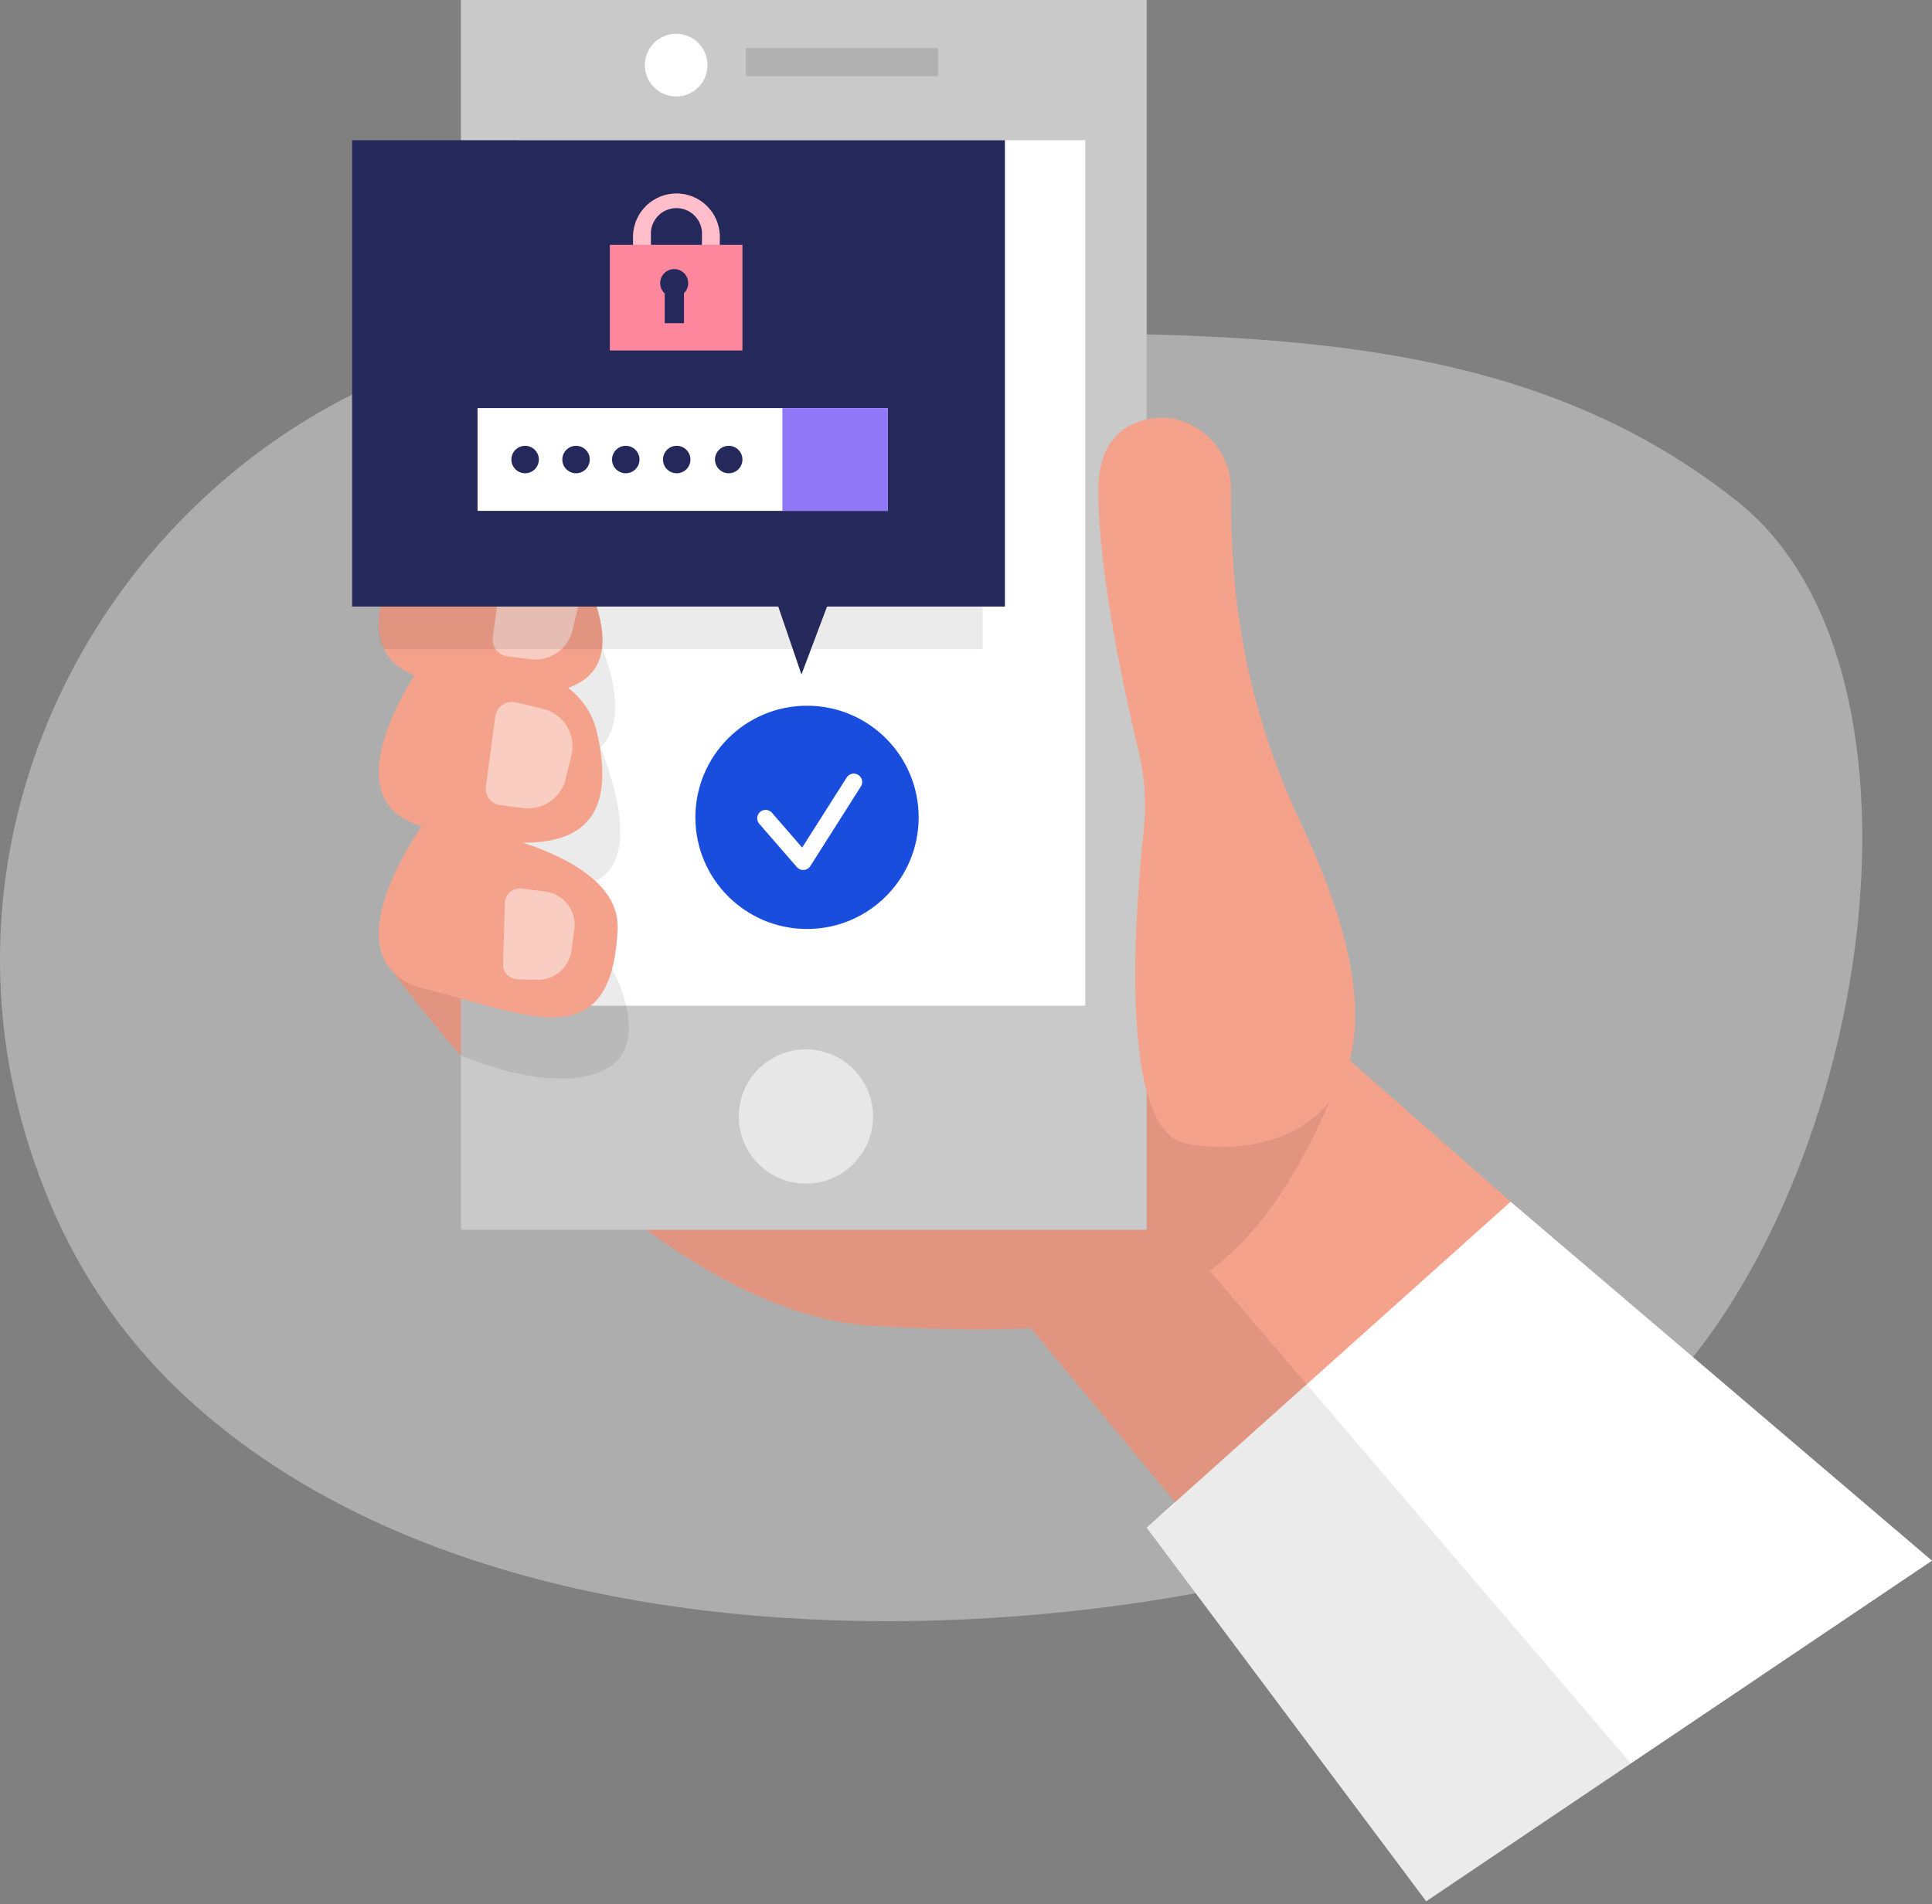 <svg width="350" height="345" viewBox="0 0 350 345" fill="none" xmlns="http://www.w3.org/2000/svg">
<rect x="0" y="0" width="350" height="345" fill="#808080" stroke="none"/>
<path opacity="0.45" d="M121.819 59.402C38.644 55.023 -22.677 138.046 8.059 215.502C13.369 229.16 21.585 241.5 32.137 251.668C100.283 317.05 246.257 294.947 291.622 260.868C336.988 226.788 355.568 123.541 314.871 90.954C264.215 50.492 197.327 63.381 121.819 59.402Z" fill="#E6E6E6"/>
<path d="M184.922 238.445L227.055 289.212L283.238 226.123L238.148 186.531L184.922 238.445Z" fill="#F4A28C"/>
<path d="M207.728 276.778L273.663 217.723L350 282.76L258.371 344.467L207.728 276.778Z" fill="white"/>
<path opacity="0.08" d="M212.785 222.805L295.449 319.504L258.372 344.466L207.729 276.777L212.979 272.287L186.704 240.583L212.785 222.805Z" fill="black"/>
<path d="M71.19 176.062C71.19 176.062 115.658 237.853 158.15 240.215C200.642 242.578 223.367 240.45 241.035 199.174L71.19 176.062Z" fill="#F4A28C"/>
<path opacity="0.08" d="M71.19 176.062C71.19 176.062 115.658 237.853 158.15 240.215C200.642 242.578 223.367 240.45 241.035 199.174L71.19 176.062Z" fill="black"/>
<path d="M207.729 0H83.498V222.808H207.729V0Z" fill="#C9C9C9"/>
<path d="M196.609 25.406H93.776V182.211H196.609V25.406Z" fill="white"/>
<path opacity="0.56" d="M145.993 214.438C152.707 214.438 158.15 208.995 158.15 202.281C158.15 195.568 152.707 190.125 145.993 190.125C139.279 190.125 133.837 195.568 133.837 202.281C133.837 208.995 139.279 214.438 145.993 214.438Z" fill="white"/>
<path opacity="0.12" d="M169.933 8.701H135.108V13.785H169.933V8.701Z" fill="black"/>
<path d="M122.495 17.476C125.631 17.476 128.173 14.934 128.173 11.799C128.173 8.663 125.631 6.121 122.495 6.121C119.36 6.121 116.818 8.663 116.818 11.799C116.818 14.934 119.36 17.476 122.495 17.476Z" fill="white"/>
<path opacity="0.08" d="M110.878 175.508C110.878 175.508 118.766 189.64 109.151 194.005C99.536 198.37 83.498 191.242 83.498 191.242V180.826L110.878 175.508Z" fill="black"/>
<path opacity="0.08" d="M108.64 135.129C108.64 135.129 117.481 155.228 107.88 159.608C98.279 163.987 83.498 156.375 83.498 156.375V145.89L108.64 135.129Z" fill="black"/>
<path opacity="0.08" d="M108.64 116.428C108.64 116.428 116.182 132.452 106.568 136.831C96.953 141.21 83.498 137.66 83.498 137.66V127.244L108.64 116.428Z" fill="black"/>
<path d="M77.019 92.566C77.019 92.566 58.108 118.164 77.019 122.957C95.931 127.751 116.072 128.483 106.844 106.519C97.616 84.554 77.019 92.566 77.019 92.566Z" fill="#F4A28C"/>
<path d="M77.019 119.463C77.019 119.463 58.108 145.074 77.019 149.854C95.931 154.633 113.53 155.877 108.129 132.655C104.358 116.396 77.019 119.463 77.019 119.463Z" fill="#F4A28C"/>
<path d="M77.019 148.779C77.019 148.779 58.108 174.391 77.019 179.17C95.931 183.95 110.795 191.603 111.886 168.368C112.618 152.606 77.019 148.779 77.019 148.779Z" fill="#F4A28C"/>
<path opacity="0.46" d="M90.958 102.889L89.272 115.502C89.22 115.897 89.247 116.299 89.35 116.685C89.454 117.07 89.633 117.431 89.877 117.747C90.121 118.063 90.425 118.328 90.772 118.525C91.119 118.723 91.501 118.851 91.897 118.9L96.041 119.425C97.745 119.66 99.475 119.25 100.893 118.277C102.311 117.303 103.315 115.836 103.708 114.162L104.758 109.893C104.987 108.996 105.034 108.063 104.896 107.148C104.757 106.233 104.436 105.355 103.951 104.566C103.467 103.777 102.829 103.094 102.075 102.557C101.321 102.02 100.467 101.64 99.564 101.439L94.715 100.292C94.296 100.187 93.859 100.173 93.433 100.25C93.008 100.327 92.604 100.494 92.249 100.74C91.893 100.986 91.594 101.305 91.371 101.676C91.149 102.046 91.008 102.46 90.958 102.889Z" fill="white"/>
<path opacity="0.08" d="M68.897 109.892C68.897 109.892 67.695 115.072 69.601 117.614H178.014V88.135L68.897 109.892Z" fill="black"/>
<path d="M182.049 25.406H63.786V109.894H182.049V25.406Z" fill="#24285B"/>
<path d="M146.2 168.309C157.37 168.309 166.424 159.255 166.424 148.085C166.424 136.916 157.37 127.861 146.2 127.861C135.031 127.861 125.977 136.916 125.977 148.085C125.977 159.255 135.031 168.309 146.2 168.309Z" fill="#194DDE"/>
<path d="M138.699 148.255L145.51 156.102L154.669 141.68" stroke="white" stroke-width="3.045" stroke-linecap="round" stroke-linejoin="round"/>
<path d="M140.468 108.373L145.192 122.201L150.4 108.373H140.468Z" fill="#24285B"/>
<path d="M130.342 50.102H127.178V42.587C127.213 41.958 127.118 41.327 126.901 40.735C126.684 40.143 126.348 39.601 125.914 39.143C125.48 38.685 124.958 38.32 124.378 38.071C123.799 37.821 123.175 37.693 122.544 37.693C121.913 37.693 121.289 37.821 120.709 38.071C120.13 38.32 119.607 38.685 119.173 39.143C118.74 39.601 118.404 40.143 118.186 40.735C117.969 41.327 117.875 41.958 117.909 42.587V50.102H114.69V42.587C114.775 40.562 115.64 38.647 117.103 37.244C118.567 35.84 120.516 35.057 122.544 35.057C124.571 35.057 126.521 35.84 127.984 37.244C129.448 38.647 130.312 40.562 130.397 42.587L130.342 50.102Z" fill="#FF879D"/>
<path opacity="0.46" d="M130.342 50.102H127.178V42.587C127.213 41.958 127.118 41.327 126.901 40.735C126.684 40.143 126.348 39.601 125.914 39.143C125.48 38.685 124.958 38.32 124.378 38.071C123.799 37.821 123.175 37.693 122.544 37.693C121.913 37.693 121.289 37.821 120.709 38.071C120.13 38.32 119.607 38.685 119.173 39.143C118.74 39.601 118.404 40.143 118.186 40.735C117.969 41.327 117.875 41.958 117.909 42.587V50.102H114.69V42.587C114.775 40.562 115.64 38.647 117.103 37.244C118.567 35.84 120.516 35.057 122.544 35.057C124.571 35.057 126.521 35.84 127.984 37.244C129.448 38.647 130.312 40.562 130.397 42.587L130.342 50.102Z" fill="white"/>
<path d="M134.5 44.355H110.478V63.502H134.5V44.355Z" fill="#FF879D"/>
<path d="M124.678 51.319C124.683 50.895 124.581 50.476 124.382 50.101C124.184 49.727 123.895 49.408 123.541 49.173C123.188 48.939 122.781 48.797 122.359 48.76C121.936 48.723 121.511 48.792 121.122 48.961C120.734 49.13 120.393 49.394 120.132 49.728C119.872 50.063 119.699 50.457 119.629 50.875C119.56 51.294 119.596 51.723 119.735 52.123C119.873 52.524 120.11 52.884 120.423 53.17V58.557H123.905V53.128C124.147 52.893 124.341 52.612 124.474 52.301C124.606 51.99 124.676 51.656 124.678 51.319Z" fill="#24285B"/>
<path d="M160.83 73.936H86.51V92.557H160.83V73.936Z" fill="white"/>
<path d="M160.843 73.936H141.739V92.557H160.843V73.936Z" fill="#9077F7"/>
<path d="M95.13 85.745C96.503 85.745 97.616 84.631 97.616 83.258C97.616 81.885 96.503 80.772 95.13 80.772C93.757 80.772 92.643 81.885 92.643 83.258C92.643 84.631 93.757 85.745 95.13 85.745Z" fill="#24285B"/>
<path d="M104.358 85.745C105.731 85.745 106.844 84.631 106.844 83.258C106.844 81.885 105.731 80.772 104.358 80.772C102.985 80.772 101.871 81.885 101.871 83.258C101.871 84.631 102.985 85.745 104.358 85.745Z" fill="#24285B"/>
<path d="M113.364 85.745C114.738 85.745 115.851 84.631 115.851 83.258C115.851 81.885 114.738 80.772 113.364 80.772C111.991 80.772 110.878 81.885 110.878 83.258C110.878 84.631 111.991 85.745 113.364 85.745Z" fill="#24285B"/>
<path d="M122.592 85.745C123.966 85.745 125.079 84.631 125.079 83.258C125.079 81.885 123.966 80.772 122.592 80.772C121.219 80.772 120.106 81.885 120.106 83.258C120.106 84.631 121.219 85.745 122.592 85.745Z" fill="#24285B"/>
<path d="M132.014 85.745C133.387 85.745 134.5 84.631 134.5 83.258C134.5 81.885 133.387 80.772 132.014 80.772C130.64 80.772 129.527 81.885 129.527 83.258C129.527 84.631 130.64 85.745 132.014 85.745Z" fill="#24285B"/>
<path d="M223.421 102.461C223.131 97.736 222.952 93.012 223.007 88.785C223.104 80.096 214.608 73.492 206.43 76.352C202.286 77.733 198.97 81.27 198.97 88.785C198.97 103.731 203.653 125.268 206.292 136.209C207.403 140.828 207.711 145.603 207.203 150.327C205.49 166.475 202.769 204.589 214.677 207.13C228.491 210.073 261.99 205.21 235.771 149.346C228.744 134.632 224.555 118.726 223.421 102.461Z" fill="#F4A28C"/>
<path opacity="0.46" d="M91.469 163.518L91.137 174.652C91.121 175.004 91.175 175.356 91.296 175.687C91.418 176.018 91.605 176.321 91.846 176.579C92.086 176.836 92.376 177.043 92.698 177.187C93.02 177.33 93.368 177.408 93.721 177.415L97.326 177.512C98.826 177.549 100.288 177.031 101.43 176.057C102.572 175.083 103.314 173.722 103.515 172.235L104.04 168.436C104.154 167.635 104.108 166.819 103.904 166.036C103.699 165.253 103.341 164.518 102.85 163.875C102.359 163.232 101.744 162.694 101.042 162.291C100.341 161.888 99.566 161.629 98.763 161.529L94.453 160.976C94.087 160.93 93.715 160.96 93.362 161.066C93.008 161.171 92.68 161.349 92.4 161.588C92.119 161.828 91.891 162.123 91.731 162.455C91.57 162.787 91.481 163.149 91.469 163.518Z" fill="white"/>
<path opacity="0.46" d="M89.714 129.826L88.029 142.466C87.975 142.862 88 143.266 88.103 143.653C88.206 144.04 88.384 144.403 88.629 144.72C88.873 145.037 89.177 145.303 89.525 145.502C89.873 145.701 90.256 145.828 90.654 145.878L94.798 146.403C96.501 146.622 98.226 146.207 99.642 145.236C101.059 144.265 102.069 142.807 102.479 141.14L103.515 136.871C103.734 135.974 103.774 135.042 103.632 134.129C103.489 133.216 103.167 132.341 102.684 131.554C102.201 130.766 101.567 130.082 100.818 129.541C100.069 129.001 99.22 128.614 98.321 128.403L93.472 127.27C93.056 127.165 92.622 127.149 92.199 127.224C91.776 127.299 91.374 127.462 91.019 127.704C90.664 127.945 90.364 128.259 90.139 128.625C89.915 128.991 89.77 129.4 89.714 129.826Z" fill="white"/>
</svg>
